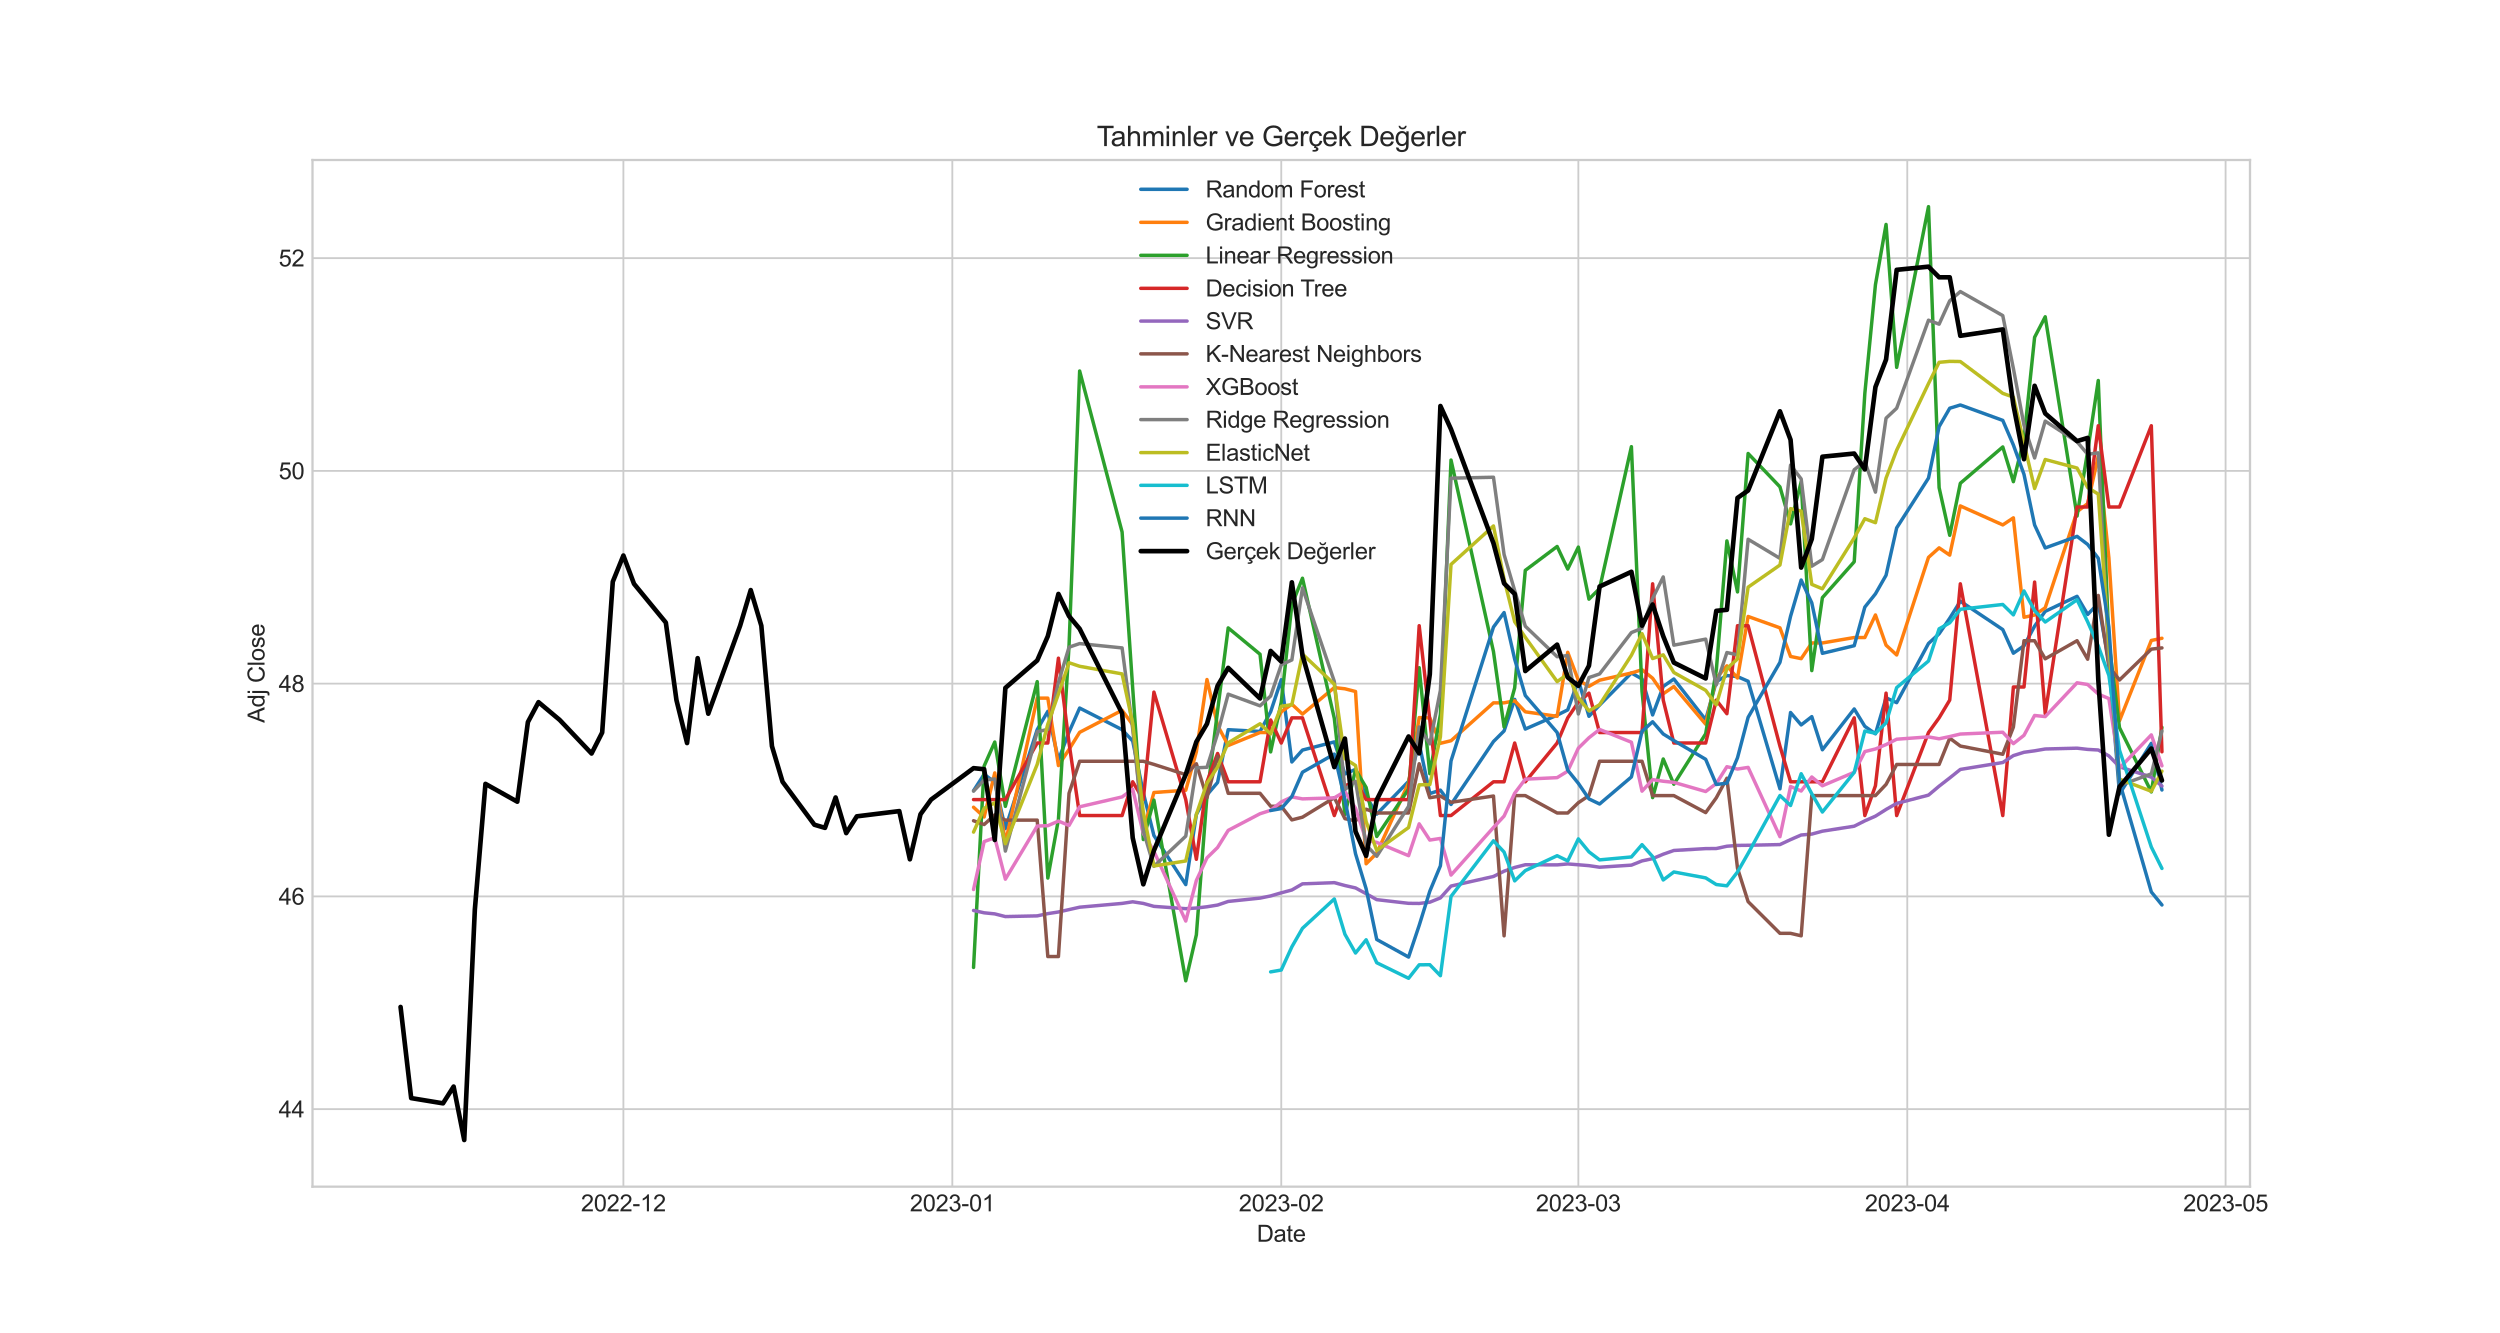 <?xml version="1.0" encoding="utf-8" standalone="no"?>
<!DOCTYPE svg PUBLIC "-//W3C//DTD SVG 1.1//EN"
  "http://www.w3.org/Graphics/SVG/1.1/DTD/svg11.dtd">
<svg xmlns:xlink="http://www.w3.org/1999/xlink" width="1080pt" height="576pt" viewBox="0 0 1080 576" xmlns="http://www.w3.org/2000/svg" version="1.1">
 <defs>
  <style type="text/css">*{stroke-linejoin: round; stroke-linecap: butt}</style>
 </defs>
 <g id="figure_1">
  <g id="patch_1">
   <path d="M 0 576 
L 1080 576 
L 1080 0 
L 0 0 
z
" style="fill: #ffffff"/>
  </g>
  <g id="axes_1">
   <g id="patch_2">
    <path d="M 135 512.64 
L 972 512.64 
L 972 69.12 
L 135 69.12 
z
" style="fill: #ffffff"/>
   </g>
   <g id="matplotlib.axis_1">
    <g id="xtick_1">
     <g id="line2d_1">
      <path d="M 269.305 512.64 
L 269.305 69.12 
" clip-path="url(#pcbb46e941b)" style="fill: none; stroke: #cccccc; stroke-width: 0.8; stroke-linecap: round"/>
     </g>
     <g id="line2d_2"/>
     <g id="text_1">
      <!-- 2022-12 -->
      <g style="fill: #262626" transform="translate(250.957 523.298) scale(0.1 -0.1)">
       <defs>
        <path id="ArialMT-32" d="M 3222 541 
L 3222 0 
L 194 0 
Q 188 203 259 391 
Q 375 700 629 1000 
Q 884 1300 1366 1694 
Q 2113 2306 2375 2664 
Q 2638 3022 2638 3341 
Q 2638 3675 2398 3904 
Q 2159 4134 1775 4134 
Q 1369 4134 1125 3890 
Q 881 3647 878 3216 
L 300 3275 
Q 359 3922 746 4261 
Q 1134 4600 1788 4600 
Q 2447 4600 2831 4234 
Q 3216 3869 3216 3328 
Q 3216 3053 3103 2787 
Q 2991 2522 2730 2228 
Q 2469 1934 1863 1422 
Q 1356 997 1212 845 
Q 1069 694 975 541 
L 3222 541 
z
" transform="scale(0.016)"/>
        <path id="ArialMT-30" d="M 266 2259 
Q 266 3072 433 3567 
Q 600 4063 929 4331 
Q 1259 4600 1759 4600 
Q 2128 4600 2406 4451 
Q 2684 4303 2865 4023 
Q 3047 3744 3150 3342 
Q 3253 2941 3253 2259 
Q 3253 1453 3087 958 
Q 2922 463 2592 192 
Q 2263 -78 1759 -78 
Q 1097 -78 719 397 
Q 266 969 266 2259 
z
M 844 2259 
Q 844 1131 1108 757 
Q 1372 384 1759 384 
Q 2147 384 2411 759 
Q 2675 1134 2675 2259 
Q 2675 3391 2411 3762 
Q 2147 4134 1753 4134 
Q 1366 4134 1134 3806 
Q 844 3388 844 2259 
z
" transform="scale(0.016)"/>
        <path id="ArialMT-2d" d="M 203 1375 
L 203 1941 
L 1931 1941 
L 1931 1375 
L 203 1375 
z
" transform="scale(0.016)"/>
        <path id="ArialMT-31" d="M 2384 0 
L 1822 0 
L 1822 3584 
Q 1619 3391 1289 3197 
Q 959 3003 697 2906 
L 697 3450 
Q 1169 3672 1522 3987 
Q 1875 4303 2022 4600 
L 2384 4600 
L 2384 0 
z
" transform="scale(0.016)"/>
       </defs>
       <use xlink:href="#ArialMT-32"/>
       <use xlink:href="#ArialMT-30" x="55.615"/>
       <use xlink:href="#ArialMT-32" x="111.23"/>
       <use xlink:href="#ArialMT-32" x="166.846"/>
       <use xlink:href="#ArialMT-2d" x="222.461"/>
       <use xlink:href="#ArialMT-31" x="255.762"/>
       <use xlink:href="#ArialMT-32" x="311.377"/>
      </g>
     </g>
    </g>
    <g id="xtick_2">
     <g id="line2d_3">
      <path d="M 411.403 512.64 
L 411.403 69.12 
" clip-path="url(#pcbb46e941b)" style="fill: none; stroke: #cccccc; stroke-width: 0.8; stroke-linecap: round"/>
     </g>
     <g id="line2d_4"/>
     <g id="text_2">
      <!-- 2023-01 -->
      <g style="fill: #262626" transform="translate(393.055 523.298) scale(0.1 -0.1)">
       <defs>
        <path id="ArialMT-33" d="M 269 1209 
L 831 1284 
Q 928 806 1161 595 
Q 1394 384 1728 384 
Q 2125 384 2398 659 
Q 2672 934 2672 1341 
Q 2672 1728 2419 1979 
Q 2166 2231 1775 2231 
Q 1616 2231 1378 2169 
L 1441 2663 
Q 1497 2656 1531 2656 
Q 1891 2656 2178 2843 
Q 2466 3031 2466 3422 
Q 2466 3731 2256 3934 
Q 2047 4138 1716 4138 
Q 1388 4138 1169 3931 
Q 950 3725 888 3313 
L 325 3413 
Q 428 3978 793 4289 
Q 1159 4600 1703 4600 
Q 2078 4600 2393 4439 
Q 2709 4278 2876 4000 
Q 3044 3722 3044 3409 
Q 3044 3113 2884 2869 
Q 2725 2625 2413 2481 
Q 2819 2388 3044 2092 
Q 3269 1797 3269 1353 
Q 3269 753 2831 336 
Q 2394 -81 1725 -81 
Q 1122 -81 723 278 
Q 325 638 269 1209 
z
" transform="scale(0.016)"/>
       </defs>
       <use xlink:href="#ArialMT-32"/>
       <use xlink:href="#ArialMT-30" x="55.615"/>
       <use xlink:href="#ArialMT-32" x="111.23"/>
       <use xlink:href="#ArialMT-33" x="166.846"/>
       <use xlink:href="#ArialMT-2d" x="222.461"/>
       <use xlink:href="#ArialMT-30" x="255.762"/>
       <use xlink:href="#ArialMT-31" x="311.377"/>
      </g>
     </g>
    </g>
    <g id="xtick_3">
     <g id="line2d_5">
      <path d="M 553.5 512.64 
L 553.5 69.12 
" clip-path="url(#pcbb46e941b)" style="fill: none; stroke: #cccccc; stroke-width: 0.8; stroke-linecap: round"/>
     </g>
     <g id="line2d_6"/>
     <g id="text_3">
      <!-- 2023-02 -->
      <g style="fill: #262626" transform="translate(535.152 523.298) scale(0.1 -0.1)">
       <use xlink:href="#ArialMT-32"/>
       <use xlink:href="#ArialMT-30" x="55.615"/>
       <use xlink:href="#ArialMT-32" x="111.23"/>
       <use xlink:href="#ArialMT-33" x="166.846"/>
       <use xlink:href="#ArialMT-2d" x="222.461"/>
       <use xlink:href="#ArialMT-30" x="255.762"/>
       <use xlink:href="#ArialMT-32" x="311.377"/>
      </g>
     </g>
    </g>
    <g id="xtick_4">
     <g id="line2d_7">
      <path d="M 681.846 512.64 
L 681.846 69.12 
" clip-path="url(#pcbb46e941b)" style="fill: none; stroke: #cccccc; stroke-width: 0.8; stroke-linecap: round"/>
     </g>
     <g id="line2d_8"/>
     <g id="text_4">
      <!-- 2023-03 -->
      <g style="fill: #262626" transform="translate(663.498 523.298) scale(0.1 -0.1)">
       <use xlink:href="#ArialMT-32"/>
       <use xlink:href="#ArialMT-30" x="55.615"/>
       <use xlink:href="#ArialMT-32" x="111.23"/>
       <use xlink:href="#ArialMT-33" x="166.846"/>
       <use xlink:href="#ArialMT-2d" x="222.461"/>
       <use xlink:href="#ArialMT-30" x="255.762"/>
       <use xlink:href="#ArialMT-33" x="311.377"/>
      </g>
     </g>
    </g>
    <g id="xtick_5">
     <g id="line2d_9">
      <path d="M 823.944 512.64 
L 823.944 69.12 
" clip-path="url(#pcbb46e941b)" style="fill: none; stroke: #cccccc; stroke-width: 0.8; stroke-linecap: round"/>
     </g>
     <g id="line2d_10"/>
     <g id="text_5">
      <!-- 2023-04 -->
      <g style="fill: #262626" transform="translate(805.596 523.298) scale(0.1 -0.1)">
       <defs>
        <path id="ArialMT-34" d="M 2069 0 
L 2069 1097 
L 81 1097 
L 81 1613 
L 2172 4581 
L 2631 4581 
L 2631 1613 
L 3250 1613 
L 3250 1097 
L 2631 1097 
L 2631 0 
L 2069 0 
z
M 2069 1613 
L 2069 3678 
L 634 1613 
L 2069 1613 
z
" transform="scale(0.016)"/>
       </defs>
       <use xlink:href="#ArialMT-32"/>
       <use xlink:href="#ArialMT-30" x="55.615"/>
       <use xlink:href="#ArialMT-32" x="111.23"/>
       <use xlink:href="#ArialMT-33" x="166.846"/>
       <use xlink:href="#ArialMT-2d" x="222.461"/>
       <use xlink:href="#ArialMT-30" x="255.762"/>
       <use xlink:href="#ArialMT-34" x="311.377"/>
      </g>
     </g>
    </g>
    <g id="xtick_6">
     <g id="line2d_11">
      <path d="M 961.457 512.64 
L 961.457 69.12 
" clip-path="url(#pcbb46e941b)" style="fill: none; stroke: #cccccc; stroke-width: 0.8; stroke-linecap: round"/>
     </g>
     <g id="line2d_12"/>
     <g id="text_6">
      <!-- 2023-05 -->
      <g style="fill: #262626" transform="translate(943.11 523.298) scale(0.1 -0.1)">
       <defs>
        <path id="ArialMT-35" d="M 266 1200 
L 856 1250 
Q 922 819 1161 601 
Q 1400 384 1738 384 
Q 2144 384 2425 690 
Q 2706 997 2706 1503 
Q 2706 1984 2436 2262 
Q 2166 2541 1728 2541 
Q 1456 2541 1237 2417 
Q 1019 2294 894 2097 
L 366 2166 
L 809 4519 
L 3088 4519 
L 3088 3981 
L 1259 3981 
L 1013 2750 
Q 1425 3038 1878 3038 
Q 2478 3038 2890 2622 
Q 3303 2206 3303 1553 
Q 3303 931 2941 478 
Q 2500 -78 1738 -78 
Q 1113 -78 717 272 
Q 322 622 266 1200 
z
" transform="scale(0.016)"/>
       </defs>
       <use xlink:href="#ArialMT-32"/>
       <use xlink:href="#ArialMT-30" x="55.615"/>
       <use xlink:href="#ArialMT-32" x="111.23"/>
       <use xlink:href="#ArialMT-33" x="166.846"/>
       <use xlink:href="#ArialMT-2d" x="222.461"/>
       <use xlink:href="#ArialMT-30" x="255.762"/>
       <use xlink:href="#ArialMT-35" x="311.377"/>
      </g>
     </g>
    </g>
    <g id="text_7">
     <!-- Date -->
     <g style="fill: #262626" transform="translate(542.939 536.443) scale(0.1 -0.1)">
      <defs>
       <path id="ArialMT-44" d="M 494 0 
L 494 4581 
L 2072 4581 
Q 2606 4581 2888 4516 
Q 3281 4425 3559 4188 
Q 3922 3881 4101 3404 
Q 4281 2928 4281 2316 
Q 4281 1794 4159 1391 
Q 4038 988 3847 723 
Q 3656 459 3429 307 
Q 3203 156 2883 78 
Q 2563 0 2147 0 
L 494 0 
z
M 1100 541 
L 2078 541 
Q 2531 541 2789 625 
Q 3047 709 3200 863 
Q 3416 1078 3536 1442 
Q 3656 1806 3656 2325 
Q 3656 3044 3420 3430 
Q 3184 3816 2847 3947 
Q 2603 4041 2063 4041 
L 1100 4041 
L 1100 541 
z
" transform="scale(0.016)"/>
       <path id="ArialMT-61" d="M 2588 409 
Q 2275 144 1986 34 
Q 1697 -75 1366 -75 
Q 819 -75 525 192 
Q 231 459 231 875 
Q 231 1119 342 1320 
Q 453 1522 633 1644 
Q 813 1766 1038 1828 
Q 1203 1872 1538 1913 
Q 2219 1994 2541 2106 
Q 2544 2222 2544 2253 
Q 2544 2597 2384 2738 
Q 2169 2928 1744 2928 
Q 1347 2928 1158 2789 
Q 969 2650 878 2297 
L 328 2372 
Q 403 2725 575 2942 
Q 747 3159 1072 3276 
Q 1397 3394 1825 3394 
Q 2250 3394 2515 3294 
Q 2781 3194 2906 3042 
Q 3031 2891 3081 2659 
Q 3109 2516 3109 2141 
L 3109 1391 
Q 3109 606 3145 398 
Q 3181 191 3288 0 
L 2700 0 
Q 2613 175 2588 409 
z
M 2541 1666 
Q 2234 1541 1622 1453 
Q 1275 1403 1131 1340 
Q 988 1278 909 1158 
Q 831 1038 831 891 
Q 831 666 1001 516 
Q 1172 366 1500 366 
Q 1825 366 2078 508 
Q 2331 650 2450 897 
Q 2541 1088 2541 1459 
L 2541 1666 
z
" transform="scale(0.016)"/>
       <path id="ArialMT-74" d="M 1650 503 
L 1731 6 
Q 1494 -44 1306 -44 
Q 1000 -44 831 53 
Q 663 150 594 308 
Q 525 466 525 972 
L 525 2881 
L 113 2881 
L 113 3319 
L 525 3319 
L 525 4141 
L 1084 4478 
L 1084 3319 
L 1650 3319 
L 1650 2881 
L 1084 2881 
L 1084 941 
Q 1084 700 1114 631 
Q 1144 563 1211 522 
Q 1278 481 1403 481 
Q 1497 481 1650 503 
z
" transform="scale(0.016)"/>
       <path id="ArialMT-65" d="M 2694 1069 
L 3275 997 
Q 3138 488 2766 206 
Q 2394 -75 1816 -75 
Q 1088 -75 661 373 
Q 234 822 234 1631 
Q 234 2469 665 2931 
Q 1097 3394 1784 3394 
Q 2450 3394 2872 2941 
Q 3294 2488 3294 1666 
Q 3294 1616 3291 1516 
L 816 1516 
Q 847 969 1125 678 
Q 1403 388 1819 388 
Q 2128 388 2347 550 
Q 2566 713 2694 1069 
z
M 847 1978 
L 2700 1978 
Q 2663 2397 2488 2606 
Q 2219 2931 1791 2931 
Q 1403 2931 1139 2672 
Q 875 2413 847 1978 
z
" transform="scale(0.016)"/>
      </defs>
      <use xlink:href="#ArialMT-44"/>
      <use xlink:href="#ArialMT-61" x="72.217"/>
      <use xlink:href="#ArialMT-74" x="127.832"/>
      <use xlink:href="#ArialMT-65" x="155.615"/>
     </g>
    </g>
   </g>
   <g id="matplotlib.axis_2">
    <g id="ytick_1">
     <g id="line2d_13">
      <path d="M 135 479.145 
L 972 479.145 
" clip-path="url(#pcbb46e941b)" style="fill: none; stroke: #cccccc; stroke-width: 0.8; stroke-linecap: round"/>
     </g>
     <g id="line2d_14"/>
     <g id="text_8">
      <!-- 44 -->
      <g style="fill: #262626" transform="translate(120.378 482.724) scale(0.1 -0.1)">
       <use xlink:href="#ArialMT-34"/>
       <use xlink:href="#ArialMT-34" x="55.615"/>
      </g>
     </g>
    </g>
    <g id="ytick_2">
     <g id="line2d_15">
      <path d="M 135 387.239 
L 972 387.239 
" clip-path="url(#pcbb46e941b)" style="fill: none; stroke: #cccccc; stroke-width: 0.8; stroke-linecap: round"/>
     </g>
     <g id="line2d_16"/>
     <g id="text_9">
      <!-- 46 -->
      <g style="fill: #262626" transform="translate(120.378 390.818) scale(0.1 -0.1)">
       <defs>
        <path id="ArialMT-36" d="M 3184 3459 
L 2625 3416 
Q 2550 3747 2413 3897 
Q 2184 4138 1850 4138 
Q 1581 4138 1378 3988 
Q 1113 3794 959 3422 
Q 806 3050 800 2363 
Q 1003 2672 1297 2822 
Q 1591 2972 1913 2972 
Q 2475 2972 2870 2558 
Q 3266 2144 3266 1488 
Q 3266 1056 3080 686 
Q 2894 316 2569 119 
Q 2244 -78 1831 -78 
Q 1128 -78 684 439 
Q 241 956 241 2144 
Q 241 3472 731 4075 
Q 1159 4600 1884 4600 
Q 2425 4600 2770 4297 
Q 3116 3994 3184 3459 
z
M 888 1484 
Q 888 1194 1011 928 
Q 1134 663 1356 523 
Q 1578 384 1822 384 
Q 2178 384 2434 671 
Q 2691 959 2691 1453 
Q 2691 1928 2437 2201 
Q 2184 2475 1800 2475 
Q 1419 2475 1153 2201 
Q 888 1928 888 1484 
z
" transform="scale(0.016)"/>
       </defs>
       <use xlink:href="#ArialMT-34"/>
       <use xlink:href="#ArialMT-36" x="55.615"/>
      </g>
     </g>
    </g>
    <g id="ytick_3">
     <g id="line2d_17">
      <path d="M 135 295.333 
L 972 295.333 
" clip-path="url(#pcbb46e941b)" style="fill: none; stroke: #cccccc; stroke-width: 0.8; stroke-linecap: round"/>
     </g>
     <g id="line2d_18"/>
     <g id="text_10">
      <!-- 48 -->
      <g style="fill: #262626" transform="translate(120.378 298.912) scale(0.1 -0.1)">
       <defs>
        <path id="ArialMT-38" d="M 1131 2484 
Q 781 2613 612 2850 
Q 444 3088 444 3419 
Q 444 3919 803 4259 
Q 1163 4600 1759 4600 
Q 2359 4600 2725 4251 
Q 3091 3903 3091 3403 
Q 3091 3084 2923 2848 
Q 2756 2613 2416 2484 
Q 2838 2347 3058 2040 
Q 3278 1734 3278 1309 
Q 3278 722 2862 322 
Q 2447 -78 1769 -78 
Q 1091 -78 675 323 
Q 259 725 259 1325 
Q 259 1772 486 2073 
Q 713 2375 1131 2484 
z
M 1019 3438 
Q 1019 3113 1228 2906 
Q 1438 2700 1772 2700 
Q 2097 2700 2305 2904 
Q 2513 3109 2513 3406 
Q 2513 3716 2298 3927 
Q 2084 4138 1766 4138 
Q 1444 4138 1231 3931 
Q 1019 3725 1019 3438 
z
M 838 1322 
Q 838 1081 952 856 
Q 1066 631 1291 507 
Q 1516 384 1775 384 
Q 2178 384 2440 643 
Q 2703 903 2703 1303 
Q 2703 1709 2433 1975 
Q 2163 2241 1756 2241 
Q 1359 2241 1098 1978 
Q 838 1716 838 1322 
z
" transform="scale(0.016)"/>
       </defs>
       <use xlink:href="#ArialMT-34"/>
       <use xlink:href="#ArialMT-38" x="55.615"/>
      </g>
     </g>
    </g>
    <g id="ytick_4">
     <g id="line2d_19">
      <path d="M 135 203.427 
L 972 203.427 
" clip-path="url(#pcbb46e941b)" style="fill: none; stroke: #cccccc; stroke-width: 0.8; stroke-linecap: round"/>
     </g>
     <g id="line2d_20"/>
     <g id="text_11">
      <!-- 50 -->
      <g style="fill: #262626" transform="translate(120.378 207.006) scale(0.1 -0.1)">
       <use xlink:href="#ArialMT-35"/>
       <use xlink:href="#ArialMT-30" x="55.615"/>
      </g>
     </g>
    </g>
    <g id="ytick_5">
     <g id="line2d_21">
      <path d="M 135 111.521 
L 972 111.521 
" clip-path="url(#pcbb46e941b)" style="fill: none; stroke: #cccccc; stroke-width: 0.8; stroke-linecap: round"/>
     </g>
     <g id="line2d_22"/>
     <g id="text_12">
      <!-- 52 -->
      <g style="fill: #262626" transform="translate(120.378 115.1) scale(0.1 -0.1)">
       <use xlink:href="#ArialMT-35"/>
       <use xlink:href="#ArialMT-32" x="55.615"/>
      </g>
     </g>
    </g>
    <g id="text_13">
     <!-- Adj Close -->
     <g style="fill: #262626" transform="translate(114.273 312.278) rotate(-90) scale(0.1 -0.1)">
      <defs>
       <path id="ArialMT-41" d="M -9 0 
L 1750 4581 
L 2403 4581 
L 4278 0 
L 3588 0 
L 3053 1388 
L 1138 1388 
L 634 0 
L -9 0 
z
M 1313 1881 
L 2866 1881 
L 2388 3150 
Q 2169 3728 2063 4100 
Q 1975 3659 1816 3225 
L 1313 1881 
z
" transform="scale(0.016)"/>
       <path id="ArialMT-64" d="M 2575 0 
L 2575 419 
Q 2259 -75 1647 -75 
Q 1250 -75 917 144 
Q 584 363 401 755 
Q 219 1147 219 1656 
Q 219 2153 384 2558 
Q 550 2963 881 3178 
Q 1213 3394 1622 3394 
Q 1922 3394 2156 3267 
Q 2391 3141 2538 2938 
L 2538 4581 
L 3097 4581 
L 3097 0 
L 2575 0 
z
M 797 1656 
Q 797 1019 1065 703 
Q 1334 388 1700 388 
Q 2069 388 2326 689 
Q 2584 991 2584 1609 
Q 2584 2291 2321 2609 
Q 2059 2928 1675 2928 
Q 1300 2928 1048 2622 
Q 797 2316 797 1656 
z
" transform="scale(0.016)"/>
       <path id="ArialMT-6a" d="M 419 3928 
L 419 4581 
L 981 4581 
L 981 3928 
L 419 3928 
z
M -294 -1288 
L -188 -809 
Q -19 -853 78 -853 
Q 250 -853 334 -739 
Q 419 -625 419 -169 
L 419 3319 
L 981 3319 
L 981 -181 
Q 981 -794 822 -1034 
Q 619 -1347 147 -1347 
Q -81 -1347 -294 -1288 
z
" transform="scale(0.016)"/>
       <path id="ArialMT-20" transform="scale(0.016)"/>
       <path id="ArialMT-43" d="M 3763 1606 
L 4369 1453 
Q 4178 706 3683 314 
Q 3188 -78 2472 -78 
Q 1731 -78 1267 223 
Q 803 525 561 1097 
Q 319 1669 319 2325 
Q 319 3041 592 3573 
Q 866 4106 1370 4382 
Q 1875 4659 2481 4659 
Q 3169 4659 3637 4309 
Q 4106 3959 4291 3325 
L 3694 3184 
Q 3534 3684 3231 3912 
Q 2928 4141 2469 4141 
Q 1941 4141 1586 3887 
Q 1231 3634 1087 3207 
Q 944 2781 944 2328 
Q 944 1744 1114 1308 
Q 1284 872 1643 656 
Q 2003 441 2422 441 
Q 2931 441 3284 734 
Q 3638 1028 3763 1606 
z
" transform="scale(0.016)"/>
       <path id="ArialMT-6c" d="M 409 0 
L 409 4581 
L 972 4581 
L 972 0 
L 409 0 
z
" transform="scale(0.016)"/>
       <path id="ArialMT-6f" d="M 213 1659 
Q 213 2581 725 3025 
Q 1153 3394 1769 3394 
Q 2453 3394 2887 2945 
Q 3322 2497 3322 1706 
Q 3322 1066 3130 698 
Q 2938 331 2570 128 
Q 2203 -75 1769 -75 
Q 1072 -75 642 372 
Q 213 819 213 1659 
z
M 791 1659 
Q 791 1022 1069 705 
Q 1347 388 1769 388 
Q 2188 388 2466 706 
Q 2744 1025 2744 1678 
Q 2744 2294 2464 2611 
Q 2184 2928 1769 2928 
Q 1347 2928 1069 2612 
Q 791 2297 791 1659 
z
" transform="scale(0.016)"/>
       <path id="ArialMT-73" d="M 197 991 
L 753 1078 
Q 800 744 1014 566 
Q 1228 388 1613 388 
Q 2000 388 2187 545 
Q 2375 703 2375 916 
Q 2375 1106 2209 1216 
Q 2094 1291 1634 1406 
Q 1016 1563 777 1677 
Q 538 1791 414 1992 
Q 291 2194 291 2438 
Q 291 2659 392 2848 
Q 494 3038 669 3163 
Q 800 3259 1026 3326 
Q 1253 3394 1513 3394 
Q 1903 3394 2198 3281 
Q 2494 3169 2634 2976 
Q 2775 2784 2828 2463 
L 2278 2388 
Q 2241 2644 2061 2787 
Q 1881 2931 1553 2931 
Q 1166 2931 1000 2803 
Q 834 2675 834 2503 
Q 834 2394 903 2306 
Q 972 2216 1119 2156 
Q 1203 2125 1616 2013 
Q 2213 1853 2448 1751 
Q 2684 1650 2818 1456 
Q 2953 1263 2953 975 
Q 2953 694 2789 445 
Q 2625 197 2315 61 
Q 2006 -75 1616 -75 
Q 969 -75 630 194 
Q 291 463 197 991 
z
" transform="scale(0.016)"/>
      </defs>
      <use xlink:href="#ArialMT-41"/>
      <use xlink:href="#ArialMT-64" x="66.699"/>
      <use xlink:href="#ArialMT-6a" x="122.314"/>
      <use xlink:href="#ArialMT-20" x="144.531"/>
      <use xlink:href="#ArialMT-43" x="172.314"/>
      <use xlink:href="#ArialMT-6c" x="244.531"/>
      <use xlink:href="#ArialMT-6f" x="266.748"/>
      <use xlink:href="#ArialMT-73" x="322.363"/>
      <use xlink:href="#ArialMT-65" x="372.363"/>
     </g>
    </g>
   </g>
   <g id="line2d_23">
    <path d="M 420.57 341.587 
L 425.154 334.464 
L 429.738 337.985 
L 434.321 357.936 
L 448.073 315.2 
L 452.657 307.292 
L 457.24 328.339 
L 461.824 316.241 
L 466.408 305.877 
L 484.743 315.21 
L 489.327 320.122 
L 493.911 342.46 
L 498.495 360.959 
L 512.246 382.139 
L 516.83 351.835 
L 521.413 343.421 
L 525.997 338.013 
L 530.581 315.228 
L 544.332 315.986 
L 548.916 307.479 
L 553.5 293.656 
L 558.084 329.166 
L 562.668 324.031 
L 576.419 320.512 
L 581.003 334.359 
L 585.587 332.371 
L 590.17 343.997 
L 594.754 351.702 
L 608.505 337.546 
L 613.089 321.261 
L 617.673 342.808 
L 622.257 341.347 
L 626.841 347.53 
L 645.176 320.344 
L 649.76 315.772 
L 654.343 302.133 
L 658.927 314.954 
L 672.679 308.937 
L 677.262 306.662 
L 681.846 293.85 
L 686.43 309.436 
L 691.014 304.606 
L 704.765 290.731 
L 709.349 293.311 
L 713.933 308.849 
L 718.516 296.557 
L 723.1 293.327 
L 736.852 310.948 
L 741.435 294.478 
L 746.019 291.839 
L 750.603 292.295 
L 755.187 294.306 
L 768.938 340.771 
L 773.522 307.806 
L 778.106 313.161 
L 782.689 309.591 
L 787.273 323.896 
L 801.025 306.271 
L 805.608 313.785 
L 810.192 317.01 
L 814.776 301.462 
L 819.36 303.54 
L 833.111 277.982 
L 837.695 273.782 
L 842.279 267.087 
L 846.863 259.714 
L 865.198 271.983 
L 869.781 282.182 
L 874.365 279.008 
L 878.949 270.493 
L 883.533 264.103 
L 897.284 257.615 
L 901.868 265.446 
L 906.452 260.684 
L 911.036 286.103 
L 915.619 343.009 
L 929.371 321.12 
L 933.955 341.269 
" clip-path="url(#pcbb46e941b)" style="fill: none; stroke: #1f77b4; stroke-width: 1.5; stroke-linecap: round"/>
   </g>
   <g id="line2d_24">
    <path d="M 420.57 348.731 
L 425.154 352.934 
L 429.738 333.898 
L 434.321 364.152 
L 448.073 301.601 
L 452.657 301.601 
L 457.24 330.723 
L 461.824 323.749 
L 466.408 316.36 
L 484.743 306.854 
L 489.327 313.075 
L 493.911 358.92 
L 498.495 342.364 
L 512.246 341.38 
L 516.83 324.78 
L 521.413 293.57 
L 525.997 313.317 
L 530.581 322.058 
L 544.332 316.459 
L 548.916 316.426 
L 553.5 307.507 
L 558.084 304.212 
L 562.668 308.491 
L 576.419 297.041 
L 581.003 297.553 
L 585.587 298.732 
L 590.17 373.153 
L 594.754 368.581 
L 608.505 338.207 
L 613.089 309.996 
L 617.673 310.169 
L 622.257 321.107 
L 626.841 319.993 
L 645.176 303.625 
L 649.76 303.625 
L 654.343 302.734 
L 658.927 307.507 
L 672.679 309.442 
L 677.262 281.799 
L 681.846 293.855 
L 686.43 296.497 
L 691.014 293.855 
L 704.765 290.74 
L 709.349 289.311 
L 713.933 293.008 
L 718.516 299.716 
L 723.1 296.569 
L 736.852 312.849 
L 741.435 292.904 
L 746.019 287.645 
L 750.603 292.904 
L 755.187 266.313 
L 768.938 271.232 
L 773.522 283.587 
L 778.106 284.538 
L 782.689 277.758 
L 787.273 277.758 
L 801.025 275.414 
L 805.608 275.414 
L 810.192 265.669 
L 814.776 278.709 
L 819.36 282.945 
L 833.111 240.789 
L 837.695 236.677 
L 842.279 239.805 
L 846.863 218.557 
L 865.198 226.765 
L 869.781 223.711 
L 874.365 266.653 
L 878.949 265.702 
L 883.533 262.554 
L 897.284 221.05 
L 901.868 217.548 
L 906.452 197.083 
L 911.036 240.994 
L 915.619 311.38 
L 929.371 276.678 
L 933.955 275.734 
" clip-path="url(#pcbb46e941b)" style="fill: none; stroke: #ff7f0e; stroke-width: 1.5; stroke-linecap: round"/>
   </g>
   <g id="line2d_25">
    <path d="M 420.57 417.923 
L 425.154 330.896 
L 429.738 320.562 
L 434.321 348.34 
L 448.073 294.465 
L 452.657 379.315 
L 457.24 353.977 
L 461.824 278.936 
L 466.408 160.276 
L 484.743 229.83 
L 489.327 297.369 
L 493.911 362.672 
L 498.495 345.642 
L 512.246 423.704 
L 516.83 403.82 
L 521.413 343.824 
L 525.997 306.973 
L 530.581 271.259 
L 544.332 282.631 
L 548.916 324.816 
L 553.5 303.423 
L 558.084 261.233 
L 562.668 249.802 
L 576.419 310.327 
L 581.003 351.844 
L 585.587 332.518 
L 590.17 340.179 
L 594.754 361.347 
L 608.505 340.894 
L 613.089 288.456 
L 617.673 334.229 
L 622.257 308.635 
L 626.841 198.751 
L 645.176 281.496 
L 649.76 314.035 
L 654.343 297.151 
L 658.927 246.397 
L 672.679 236.085 
L 677.262 245.837 
L 681.846 236.353 
L 686.43 258.834 
L 691.014 254.28 
L 704.765 192.968 
L 709.349 298.653 
L 713.933 344.559 
L 718.516 327.888 
L 723.1 338.783 
L 736.852 316.988 
L 741.435 289.639 
L 746.019 233.681 
L 750.603 255.705 
L 755.187 195.913 
L 768.938 210.325 
L 773.522 226.316 
L 778.106 208.17 
L 782.689 289.689 
L 787.273 258.187 
L 801.025 242.681 
L 805.608 169.961 
L 810.192 122.971 
L 814.776 96.967 
L 819.36 158.694 
L 833.111 89.28 
L 837.695 210.673 
L 842.279 231.242 
L 846.863 208.77 
L 865.198 193.084 
L 869.781 208.075 
L 874.365 189.586 
L 878.949 145.703 
L 883.533 136.853 
L 897.284 222.92 
L 901.868 194.941 
L 906.452 164.385 
L 911.036 277.344 
L 915.619 314.351 
L 929.371 342.105 
L 933.955 314.223 
" clip-path="url(#pcbb46e941b)" style="fill: none; stroke: #2ca02c; stroke-width: 1.5; stroke-linecap: round"/>
   </g>
   <g id="line2d_26">
    <path d="M 420.57 345.421 
L 425.154 345.421 
L 429.738 345.421 
L 434.321 345.421 
L 448.073 320.987 
L 452.657 320.987 
L 457.24 284.335 
L 461.824 320.987 
L 466.408 352.32 
L 484.743 352.32 
L 489.327 337.729 
L 493.911 345.421 
L 498.495 299.001 
L 512.246 345.421 
L 516.83 371.213 
L 521.413 337.729 
L 525.997 325.512 
L 530.581 337.729 
L 544.332 337.729 
L 548.916 311.032 
L 553.5 320.987 
L 558.084 310.11 
L 562.668 310.11 
L 576.419 352.32 
L 581.003 339.435 
L 585.587 337.729 
L 590.17 345.421 
L 594.754 345.421 
L 608.505 345.421 
L 613.089 270.308 
L 617.673 311.032 
L 622.257 352.32 
L 626.841 352.32 
L 645.176 337.729 
L 649.76 337.729 
L 654.343 320.987 
L 658.927 337.729 
L 672.679 320.987 
L 677.262 310.11 
L 681.846 303.339 
L 686.43 299.446 
L 691.014 316.462 
L 704.765 316.462 
L 709.349 316.462 
L 713.933 252.208 
L 718.516 302.435 
L 723.1 320.987 
L 736.852 320.987 
L 741.435 302.435 
L 746.019 308.317 
L 750.603 270.308 
L 755.187 270.308 
L 768.938 322.344 
L 773.522 337.729 
L 778.106 337.729 
L 782.689 337.729 
L 787.273 337.729 
L 801.025 310.11 
L 805.608 352.32 
L 810.192 339.435 
L 814.776 299.446 
L 819.36 352.32 
L 833.111 316.462 
L 837.695 310.11 
L 842.279 302.435 
L 846.863 252.208 
L 865.198 352.32 
L 869.781 296.78 
L 874.365 296.78 
L 878.949 251.458 
L 883.533 308.317 
L 897.284 219.023 
L 901.868 219.023 
L 906.452 183.921 
L 911.036 219.023 
L 915.619 219.023 
L 929.371 183.921 
L 933.955 324.772 
" clip-path="url(#pcbb46e941b)" style="fill: none; stroke: #d62728; stroke-width: 1.5; stroke-linecap: round"/>
   </g>
   <g id="line2d_27">
    <path d="M 420.57 393.316 
L 425.154 394.333 
L 429.738 394.797 
L 434.321 395.963 
L 448.073 395.66 
L 452.657 394.686 
L 457.24 393.979 
L 461.824 392.949 
L 466.408 391.909 
L 484.743 390.272 
L 489.327 389.579 
L 493.911 390.279 
L 498.495 391.551 
L 512.246 392.549 
L 516.83 392.273 
L 521.413 391.726 
L 525.997 390.983 
L 530.581 389.423 
L 544.332 387.983 
L 548.916 387.041 
L 553.5 385.691 
L 558.084 384.476 
L 562.668 381.819 
L 576.419 381.308 
L 581.003 382.543 
L 585.587 383.585 
L 590.17 386.083 
L 594.754 388.647 
L 608.505 390.239 
L 613.089 390.288 
L 617.673 389.748 
L 622.257 387.898 
L 626.841 382.776 
L 645.176 378.628 
L 649.76 376.344 
L 654.343 374.741 
L 658.927 373.571 
L 672.679 373.633 
L 677.262 373.217 
L 681.846 373.579 
L 686.43 373.958 
L 691.014 374.637 
L 704.765 373.74 
L 709.349 371.91 
L 713.933 370.927 
L 718.516 369.012 
L 723.1 367.404 
L 736.852 366.599 
L 741.435 366.558 
L 746.019 365.572 
L 750.603 365.215 
L 755.187 365.162 
L 768.938 364.856 
L 773.522 362.704 
L 778.106 360.716 
L 782.689 360.327 
L 787.273 359.07 
L 801.025 356.917 
L 805.608 354.603 
L 810.192 352.578 
L 814.776 349.683 
L 819.36 347.068 
L 833.111 343.484 
L 837.695 339.623 
L 842.279 336.067 
L 846.863 332.396 
L 865.198 329.405 
L 869.781 326.419 
L 874.365 324.984 
L 878.949 324.353 
L 883.533 323.564 
L 897.284 323.212 
L 901.868 323.74 
L 906.452 324 
L 911.036 326.553 
L 915.619 331.247 
L 929.371 335.729 
L 933.955 339.574 
" clip-path="url(#pcbb46e941b)" style="fill: none; stroke: #9467bd; stroke-width: 1.5; stroke-linecap: round"/>
   </g>
   <g id="line2d_28">
    <path d="M 420.57 354.561 
L 425.154 356.19 
L 429.738 352.027 
L 434.321 354.29 
L 448.073 354.29 
L 452.657 413.228 
L 457.24 413.228 
L 461.824 342.706 
L 466.408 328.86 
L 484.743 328.86 
L 489.327 328.86 
L 493.911 328.86 
L 498.495 330.217 
L 512.246 334.652 
L 516.83 329.946 
L 521.413 344.607 
L 525.997 326.688 
L 530.581 342.706 
L 544.332 342.706 
L 548.916 348.317 
L 553.5 348.317 
L 558.084 354.199 
L 562.668 353.023 
L 576.419 344.607 
L 581.003 353.656 
L 585.587 354.652 
L 590.17 349.584 
L 594.754 351.213 
L 608.505 351.213 
L 613.089 329.946 
L 617.673 344.607 
L 622.257 343.883 
L 626.841 346.597 
L 645.176 343.883 
L 649.76 404.269 
L 654.343 343.702 
L 658.927 343.702 
L 672.679 351.213 
L 677.262 351.213 
L 681.846 346.778 
L 686.43 343.702 
L 691.014 328.86 
L 704.765 328.86 
L 709.349 328.86 
L 713.933 343.702 
L 718.516 343.702 
L 723.1 343.702 
L 736.852 351.043 
L 741.435 344.655 
L 746.019 336.207 
L 750.603 375.07 
L 755.187 389.512 
L 768.938 403.205 
L 773.522 403.205 
L 778.106 404.269 
L 782.689 343.702 
L 787.273 343.702 
L 801.025 343.702 
L 805.608 343.702 
L 810.192 343.702 
L 814.776 338.867 
L 819.36 330.247 
L 833.111 330.247 
L 837.695 330.247 
L 842.279 318.88 
L 846.863 322.298 
L 865.198 325.839 
L 869.781 314.108 
L 874.365 276.785 
L 878.949 276.785 
L 883.533 284.605 
L 897.284 276.785 
L 901.868 284.783 
L 906.452 257.235 
L 911.036 288.071 
L 915.619 293.758 
L 929.371 280.429 
L 933.955 279.895 
" clip-path="url(#pcbb46e941b)" style="fill: none; stroke: #8c564b; stroke-width: 1.5; stroke-linecap: round"/>
   </g>
   <g id="line2d_29">
    <path d="M 420.57 384.266 
L 425.154 363.571 
L 429.738 361.882 
L 434.321 379.803 
L 448.073 356.849 
L 452.657 356.699 
L 457.24 354.716 
L 461.824 356.589 
L 466.408 348.524 
L 484.743 344.276 
L 489.327 340.983 
L 493.911 360.066 
L 498.495 367.764 
L 512.246 397.884 
L 516.83 380.347 
L 521.413 370.593 
L 525.997 366.111 
L 530.581 358.73 
L 544.332 351.532 
L 548.916 350.064 
L 553.5 346.438 
L 558.084 344.269 
L 562.668 345.114 
L 576.419 344.67 
L 581.003 341.929 
L 585.587 349.15 
L 590.17 363.029 
L 594.754 363.908 
L 608.505 369.649 
L 613.089 355.903 
L 617.673 362.909 
L 622.257 362.198 
L 626.841 378.02 
L 645.176 357.485 
L 649.76 352.553 
L 654.343 342.67 
L 658.927 336.603 
L 672.679 335.94 
L 677.262 333.131 
L 681.846 323.21 
L 686.43 318.71 
L 691.014 315.118 
L 704.765 320.64 
L 709.349 341.771 
L 713.933 336.8 
L 718.516 337.498 
L 723.1 337.971 
L 736.852 341.935 
L 741.435 338.495 
L 746.019 331.223 
L 750.603 332.223 
L 755.187 331.514 
L 768.938 361.446 
L 773.522 339.774 
L 778.106 341.716 
L 782.689 335.66 
L 787.273 339.45 
L 801.025 333.621 
L 805.608 324.676 
L 810.192 323.554 
L 814.776 321.653 
L 819.36 319.341 
L 833.111 318.333 
L 837.695 319.159 
L 842.279 318.196 
L 846.863 317.106 
L 865.198 316.326 
L 869.781 321.25 
L 874.365 317.654 
L 878.949 309.082 
L 883.533 309.564 
L 897.284 294.966 
L 901.868 295.71 
L 906.452 299.838 
L 911.036 301.781 
L 915.619 331.816 
L 929.371 317.473 
L 933.955 330.825 
" clip-path="url(#pcbb46e941b)" style="fill: none; stroke: #e377c2; stroke-width: 1.5; stroke-linecap: round"/>
   </g>
   <g id="line2d_30">
    <path d="M 420.57 341.759 
L 425.154 336.969 
L 429.738 336.516 
L 434.321 367.661 
L 448.073 316.099 
L 452.657 315.113 
L 457.24 294.816 
L 461.824 279.584 
L 466.408 278.026 
L 484.743 279.899 
L 489.327 314.867 
L 493.911 358.938 
L 498.495 374.248 
L 512.246 361.227 
L 516.83 331.689 
L 521.413 331.477 
L 525.997 316.919 
L 530.581 299.876 
L 544.332 304.913 
L 548.916 300.677 
L 553.5 287.192 
L 558.084 285.092 
L 562.668 253.956 
L 576.419 294.368 
L 581.003 341.056 
L 585.587 337.519 
L 590.17 365.062 
L 594.754 369.913 
L 608.505 348.323 
L 613.089 314.032 
L 617.673 321.335 
L 622.257 298.202 
L 626.841 206.568 
L 645.176 206.169 
L 649.76 239.539 
L 654.343 255.147 
L 658.927 270.511 
L 672.679 283.698 
L 677.262 283.204 
L 681.846 308.423 
L 686.43 292.7 
L 691.014 291.151 
L 704.765 273.265 
L 709.349 271.437 
L 713.933 258.513 
L 718.516 249.241 
L 723.1 278.704 
L 736.852 276.103 
L 741.435 295.863 
L 746.019 281.904 
L 750.603 282.883 
L 755.187 232.968 
L 768.938 241.212 
L 773.522 200.925 
L 778.106 206.893 
L 782.689 244.59 
L 787.273 241.74 
L 801.025 202.91 
L 805.608 199.352 
L 810.192 212.596 
L 814.776 180.652 
L 819.36 176.347 
L 833.111 138.324 
L 837.695 140.041 
L 842.279 129.952 
L 846.863 125.95 
L 865.198 136.351 
L 869.781 159.204 
L 874.365 183.675 
L 878.949 197.841 
L 883.533 181.923 
L 897.284 190.845 
L 901.868 196.245 
L 906.452 195.633 
L 911.036 285.356 
L 915.619 339.289 
L 929.371 334.312 
L 933.955 315.834 
" clip-path="url(#pcbb46e941b)" style="fill: none; stroke: #7f7f7f; stroke-width: 1.5; stroke-linecap: round"/>
   </g>
   <g id="line2d_31">
    <path d="M 420.57 359.459 
L 425.154 349.183 
L 429.738 346.791 
L 434.321 364.478 
L 448.073 330.202 
L 452.657 312.838 
L 457.24 299.81 
L 461.824 286.307 
L 466.408 287.837 
L 484.743 291.123 
L 489.327 312.498 
L 493.911 350.85 
L 498.495 374.105 
L 512.246 371.937 
L 516.83 351.801 
L 521.413 338.307 
L 525.997 331.386 
L 530.581 320.881 
L 544.332 312.676 
L 548.916 317.059 
L 553.5 305.12 
L 558.084 304.408 
L 562.668 282.557 
L 576.419 295.593 
L 581.003 327.725 
L 585.587 330.696 
L 590.17 354.93 
L 594.754 367.376 
L 608.505 357.489 
L 613.089 339.04 
L 617.673 338.959 
L 622.257 318.304 
L 626.841 243.821 
L 645.176 227.213 
L 649.76 250.185 
L 654.343 268.603 
L 658.927 275.325 
L 672.679 294.454 
L 677.262 291.225 
L 681.846 301.393 
L 686.43 307.075 
L 691.014 304.461 
L 704.765 283.08 
L 709.349 273.741 
L 713.933 284.487 
L 718.516 282.893 
L 723.1 290.517 
L 736.852 298.216 
L 741.435 304.464 
L 746.019 288.825 
L 750.603 284.68 
L 755.187 253.658 
L 768.938 244.087 
L 773.522 219.743 
L 778.106 220.765 
L 782.689 252.458 
L 787.273 254.363 
L 801.025 232.34 
L 805.608 224.088 
L 810.192 225.795 
L 814.776 206.529 
L 819.36 194.486 
L 833.111 165.71 
L 837.695 156.525 
L 842.279 156.107 
L 846.863 156.182 
L 865.198 169.936 
L 869.781 171.559 
L 874.365 191.382 
L 878.949 211.022 
L 883.533 198.505 
L 897.284 202.199 
L 901.868 210.602 
L 906.452 213.46 
L 911.036 277.91 
L 915.619 336.586 
L 929.371 341.836 
L 933.955 333.137 
" clip-path="url(#pcbb46e941b)" style="fill: none; stroke: #bcbd22; stroke-width: 1.5; stroke-linecap: round"/>
   </g>
   <g id="line2d_32">
    <path d="M 548.916 419.853 
L 553.5 419.054 
L 558.084 409.027 
L 562.668 401.029 
L 576.419 388.344 
L 581.003 403.6 
L 585.587 411.698 
L 590.17 405.99 
L 594.754 415.903 
L 608.505 422.62 
L 613.089 416.806 
L 617.673 416.753 
L 622.257 421.489 
L 626.841 387.261 
L 645.176 363.217 
L 649.76 368.085 
L 654.343 380.532 
L 658.927 376.106 
L 672.679 369.666 
L 677.262 371.908 
L 681.846 362.405 
L 686.43 367.991 
L 691.014 371.468 
L 704.765 370.203 
L 709.349 364.892 
L 713.933 370.057 
L 718.516 380.14 
L 723.1 376.69 
L 736.852 379.251 
L 741.435 382.114 
L 746.019 382.674 
L 750.603 376.692 
L 755.187 368.67 
L 768.938 343.674 
L 773.522 347.973 
L 778.106 334.259 
L 782.689 342.906 
L 787.273 350.787 
L 801.025 333.657 
L 805.608 315.801 
L 810.192 316.777 
L 814.776 312.268 
L 819.36 297.036 
L 833.111 285.556 
L 837.695 271.647 
L 842.279 269.048 
L 846.863 263.2 
L 865.198 261.13 
L 869.781 265.619 
L 874.365 255.295 
L 878.949 263.799 
L 883.533 268.703 
L 897.284 259.096 
L 901.868 268.63 
L 906.452 279.071 
L 911.036 291.787 
L 915.619 324.05 
L 929.371 365.922 
L 933.955 375.16 
" clip-path="url(#pcbb46e941b)" style="fill: none; stroke: #17becf; stroke-width: 1.5; stroke-linecap: round"/>
   </g>
   <g id="line2d_33">
    <path d="M 548.916 350.136 
L 553.5 349.311 
L 558.084 344.098 
L 562.668 333.595 
L 576.419 325.771 
L 581.003 345.42 
L 585.587 368.827 
L 590.17 383.967 
L 594.754 405.861 
L 608.505 413.453 
L 613.089 399.763 
L 617.673 385.019 
L 622.257 374.026 
L 626.841 328.721 
L 645.176 270.91 
L 649.76 264.632 
L 654.343 284.783 
L 658.927 300.465 
L 672.679 316.432 
L 677.262 332.728 
L 681.846 338.4 
L 686.43 345.131 
L 691.014 347.326 
L 704.765 335.642 
L 709.349 315.917 
L 713.933 311.806 
L 718.516 317.085 
L 723.1 319.932 
L 736.852 328.02 
L 741.435 338.894 
L 746.019 338.329 
L 750.603 327.346 
L 755.187 309.887 
L 768.938 286.147 
L 773.522 266.228 
L 778.106 250.581 
L 782.689 260.452 
L 787.273 282.238 
L 801.025 278.938 
L 805.608 262.257 
L 810.192 256.539 
L 814.776 248.511 
L 819.36 228.046 
L 833.111 206.531 
L 837.695 184.299 
L 842.279 176.357 
L 846.863 174.946 
L 865.198 181.609 
L 869.781 192.241 
L 874.365 204.923 
L 878.949 226.794 
L 883.533 236.709 
L 897.284 231.707 
L 901.868 235.192 
L 906.452 241.183 
L 911.036 270.84 
L 915.619 337.769 
L 929.371 385.326 
L 933.955 390.946 
" clip-path="url(#pcbb46e941b)" style="fill: none; stroke: #1f77b4; stroke-width: 1.5; stroke-linecap: round"/>
   </g>
   <g id="line2d_34">
    <path d="M 173.045 435.014 
L 177.629 474.38 
L 191.381 476.643 
L 195.964 469.403 
L 200.548 492.48 
L 205.132 392.932 
L 209.716 338.634 
L 223.467 346.326 
L 228.051 311.937 
L 232.635 303.339 
L 241.802 311.032 
L 255.554 325.512 
L 260.137 316.462 
L 264.721 251.303 
L 269.305 239.991 
L 273.889 252.208 
L 287.64 268.95 
L 292.224 302.435 
L 296.808 320.987 
L 301.392 284.335 
L 305.975 308.317 
L 319.727 270.308 
L 324.311 254.923 
L 328.894 270.308 
L 333.478 322.344 
L 338.062 337.729 
L 351.813 356.281 
L 356.397 357.638 
L 360.981 344.516 
L 365.565 359.901 
L 370.148 352.661 
L 388.484 350.399 
L 393.067 371.213 
L 397.651 351.756 
L 402.235 345.421 
L 420.57 331.846 
L 425.154 332.303 
L 429.738 362.861 
L 434.321 297.183 
L 448.073 285.324 
L 452.657 274.833 
L 457.24 256.589 
L 461.824 266.167 
L 466.408 271.641 
L 484.743 308.129 
L 489.327 361.949 
L 493.911 382.018 
L 498.495 367.423 
L 512.246 334.583 
L 516.83 320.444 
L 521.413 312.69 
L 525.997 296.27 
L 530.581 288.517 
L 544.332 301.743 
L 548.916 281.219 
L 553.5 285.78 
L 558.084 251.572 
L 562.668 283.043 
L 576.419 331.39 
L 581.003 319.076 
L 585.587 359.213 
L 590.17 369.703 
L 594.754 345.53 
L 608.505 318.163 
L 613.089 325.461 
L 617.673 291.253 
L 622.257 175.403 
L 626.841 185.437 
L 645.176 234.696 
L 649.76 252.028 
L 654.343 256.589 
L 658.927 289.885 
L 672.679 278.482 
L 677.262 292.621 
L 681.846 296.27 
L 686.43 287.604 
L 691.014 253.397 
L 704.765 247.011 
L 709.349 270.272 
L 713.933 261.15 
L 718.516 274.833 
L 723.1 286.236 
L 736.852 293.078 
L 741.435 263.887 
L 746.019 263.431 
L 750.603 215.084 
L 755.187 211.891 
L 768.938 177.683 
L 773.522 189.998 
L 778.106 245.187 
L 782.689 232.872 
L 787.273 197.296 
L 801.025 195.927 
L 805.608 202.769 
L 810.192 167.193 
L 814.776 155.334 
L 819.36 116.565 
L 833.111 115.197 
L 837.695 119.792 
L 842.279 119.792 
L 846.863 145.066 
L 865.198 142.309 
L 869.781 174.936 
L 874.365 198.372 
L 878.949 166.664 
L 883.533 178.612 
L 897.284 190.56 
L 901.868 189.181 
L 906.452 293.495 
L 911.036 360.586 
L 915.619 339.907 
L 929.371 323.364 
L 933.955 337.15 
" clip-path="url(#pcbb46e941b)" style="fill: none; stroke: #000000; stroke-width: 2; stroke-linecap: round"/>
   </g>
   <g id="patch_3">
    <path d="M 135 512.64 
L 135 69.12 
" style="fill: none; stroke: #cccccc; stroke-linejoin: miter; stroke-linecap: square"/>
   </g>
   <g id="patch_4">
    <path d="M 972 512.64 
L 972 69.12 
" style="fill: none; stroke: #cccccc; stroke-linejoin: miter; stroke-linecap: square"/>
   </g>
   <g id="patch_5">
    <path d="M 135 512.64 
L 972 512.64 
" style="fill: none; stroke: #cccccc; stroke-linejoin: miter; stroke-linecap: square"/>
   </g>
   <g id="patch_6">
    <path d="M 135 69.12 
L 972 69.12 
" style="fill: none; stroke: #cccccc; stroke-linejoin: miter; stroke-linecap: square"/>
   </g>
   <g id="text_14">
    <!-- Tahminler ve Gerçek Değerler -->
    <g style="fill: #262626" transform="translate(473.812 63.12) scale(0.12 -0.12)">
     <defs>
      <path id="ArialMT-54" d="M 1659 0 
L 1659 4041 
L 150 4041 
L 150 4581 
L 3781 4581 
L 3781 4041 
L 2266 4041 
L 2266 0 
L 1659 0 
z
" transform="scale(0.016)"/>
      <path id="ArialMT-68" d="M 422 0 
L 422 4581 
L 984 4581 
L 984 2938 
Q 1378 3394 1978 3394 
Q 2347 3394 2619 3248 
Q 2891 3103 3008 2847 
Q 3125 2591 3125 2103 
L 3125 0 
L 2563 0 
L 2563 2103 
Q 2563 2525 2380 2717 
Q 2197 2909 1863 2909 
Q 1613 2909 1392 2779 
Q 1172 2650 1078 2428 
Q 984 2206 984 1816 
L 984 0 
L 422 0 
z
" transform="scale(0.016)"/>
      <path id="ArialMT-6d" d="M 422 0 
L 422 3319 
L 925 3319 
L 925 2853 
Q 1081 3097 1340 3245 
Q 1600 3394 1931 3394 
Q 2300 3394 2536 3241 
Q 2772 3088 2869 2813 
Q 3263 3394 3894 3394 
Q 4388 3394 4653 3120 
Q 4919 2847 4919 2278 
L 4919 0 
L 4359 0 
L 4359 2091 
Q 4359 2428 4304 2576 
Q 4250 2725 4106 2815 
Q 3963 2906 3769 2906 
Q 3419 2906 3187 2673 
Q 2956 2441 2956 1928 
L 2956 0 
L 2394 0 
L 2394 2156 
Q 2394 2531 2256 2718 
Q 2119 2906 1806 2906 
Q 1569 2906 1367 2781 
Q 1166 2656 1075 2415 
Q 984 2175 984 1722 
L 984 0 
L 422 0 
z
" transform="scale(0.016)"/>
      <path id="ArialMT-69" d="M 425 3934 
L 425 4581 
L 988 4581 
L 988 3934 
L 425 3934 
z
M 425 0 
L 425 3319 
L 988 3319 
L 988 0 
L 425 0 
z
" transform="scale(0.016)"/>
      <path id="ArialMT-6e" d="M 422 0 
L 422 3319 
L 928 3319 
L 928 2847 
Q 1294 3394 1984 3394 
Q 2284 3394 2536 3286 
Q 2788 3178 2913 3003 
Q 3038 2828 3088 2588 
Q 3119 2431 3119 2041 
L 3119 0 
L 2556 0 
L 2556 2019 
Q 2556 2363 2490 2533 
Q 2425 2703 2258 2804 
Q 2091 2906 1866 2906 
Q 1506 2906 1245 2678 
Q 984 2450 984 1813 
L 984 0 
L 422 0 
z
" transform="scale(0.016)"/>
      <path id="ArialMT-72" d="M 416 0 
L 416 3319 
L 922 3319 
L 922 2816 
Q 1116 3169 1280 3281 
Q 1444 3394 1641 3394 
Q 1925 3394 2219 3213 
L 2025 2691 
Q 1819 2813 1613 2813 
Q 1428 2813 1281 2702 
Q 1134 2591 1072 2394 
Q 978 2094 978 1738 
L 978 0 
L 416 0 
z
" transform="scale(0.016)"/>
      <path id="ArialMT-76" d="M 1344 0 
L 81 3319 
L 675 3319 
L 1388 1331 
Q 1503 1009 1600 663 
Q 1675 925 1809 1294 
L 2547 3319 
L 3125 3319 
L 1869 0 
L 1344 0 
z
" transform="scale(0.016)"/>
      <path id="ArialMT-47" d="M 2638 1797 
L 2638 2334 
L 4578 2338 
L 4578 638 
Q 4131 281 3656 101 
Q 3181 -78 2681 -78 
Q 2006 -78 1454 211 
Q 903 500 622 1047 
Q 341 1594 341 2269 
Q 341 2938 620 3517 
Q 900 4097 1425 4378 
Q 1950 4659 2634 4659 
Q 3131 4659 3532 4498 
Q 3934 4338 4162 4050 
Q 4391 3763 4509 3300 
L 3963 3150 
Q 3859 3500 3706 3700 
Q 3553 3900 3268 4020 
Q 2984 4141 2638 4141 
Q 2222 4141 1919 4014 
Q 1616 3888 1430 3681 
Q 1244 3475 1141 3228 
Q 966 2803 966 2306 
Q 966 1694 1177 1281 
Q 1388 869 1791 669 
Q 2194 469 2647 469 
Q 3041 469 3416 620 
Q 3791 772 3984 944 
L 3984 1797 
L 2638 1797 
z
" transform="scale(0.016)"/>
      <path id="ArialMT-e7" d="M 2588 1216 
L 3141 1144 
Q 3050 572 2676 248 
Q 2303 -75 1759 -75 
Q 1078 -75 664 370 
Q 250 816 250 1647 
Q 250 2184 428 2587 
Q 606 2991 970 3192 
Q 1334 3394 1763 3394 
Q 2303 3394 2647 3120 
Q 2991 2847 3088 2344 
L 2541 2259 
Q 2463 2594 2264 2762 
Q 2066 2931 1784 2931 
Q 1359 2931 1093 2626 
Q 828 2322 828 1663 
Q 828 994 1084 691 
Q 1341 388 1753 388 
Q 2084 388 2306 591 
Q 2528 794 2588 1216 
z
M 1283 -417 
L 1446 136 
L 1864 136 
L 1761 -199 
Q 2027 -230 2161 -362 
Q 2296 -495 2296 -658 
Q 2296 -892 2071 -1072 
Q 1846 -1252 1392 -1252 
Q 1136 -1252 942 -1214 
L 977 -849 
Q 1177 -861 1271 -861 
Q 1564 -861 1683 -780 
Q 1774 -717 1774 -627 
Q 1774 -570 1738 -526 
Q 1702 -483 1605 -451 
Q 1508 -420 1283 -417 
z
" transform="scale(0.016)"/>
      <path id="ArialMT-6b" d="M 425 0 
L 425 4581 
L 988 4581 
L 988 1969 
L 2319 3319 
L 3047 3319 
L 1778 2088 
L 3175 0 
L 2481 0 
L 1384 1697 
L 988 1316 
L 988 0 
L 425 0 
z
" transform="scale(0.016)"/>
      <path id="ArialMT-11f" d="M 319 -275 
L 866 -356 
Q 900 -609 1056 -725 
Q 1266 -881 1628 -881 
Q 2019 -881 2231 -725 
Q 2444 -569 2519 -288 
Q 2563 -116 2559 434 
Q 2191 0 1641 0 
Q 956 0 581 494 
Q 206 988 206 1678 
Q 206 2153 378 2554 
Q 550 2956 876 3175 
Q 1203 3394 1644 3394 
Q 2231 3394 2613 2919 
L 2613 3319 
L 3131 3319 
L 3131 450 
Q 3131 -325 2973 -648 
Q 2816 -972 2473 -1159 
Q 2131 -1347 1631 -1347 
Q 1038 -1347 672 -1080 
Q 306 -813 319 -275 
z
M 784 1719 
Q 784 1066 1043 766 
Q 1303 466 1694 466 
Q 2081 466 2343 764 
Q 2606 1063 2606 1700 
Q 2606 2309 2336 2618 
Q 2066 2928 1684 2928 
Q 1309 2928 1046 2623 
Q 784 2319 784 1719 
z
M 2318 4575 
L 2703 4575 
Q 2656 4184 2417 3975 
Q 2178 3766 1781 3766 
Q 1381 3766 1142 3973 
Q 903 4181 856 4575 
L 1240 4575 
Q 1284 4363 1413 4258 
Q 1543 4153 1762 4153 
Q 2015 4153 2145 4254 
Q 2275 4356 2318 4575 
z
" transform="scale(0.016)"/>
     </defs>
     <use xlink:href="#ArialMT-54"/>
     <use xlink:href="#ArialMT-61" x="49.959"/>
     <use xlink:href="#ArialMT-68" x="105.574"/>
     <use xlink:href="#ArialMT-6d" x="161.189"/>
     <use xlink:href="#ArialMT-69" x="244.49"/>
     <use xlink:href="#ArialMT-6e" x="266.707"/>
     <use xlink:href="#ArialMT-6c" x="322.322"/>
     <use xlink:href="#ArialMT-65" x="344.539"/>
     <use xlink:href="#ArialMT-72" x="400.154"/>
     <use xlink:href="#ArialMT-20" x="433.455"/>
     <use xlink:href="#ArialMT-76" x="461.238"/>
     <use xlink:href="#ArialMT-65" x="511.238"/>
     <use xlink:href="#ArialMT-20" x="566.854"/>
     <use xlink:href="#ArialMT-47" x="594.637"/>
     <use xlink:href="#ArialMT-65" x="672.42"/>
     <use xlink:href="#ArialMT-72" x="728.035"/>
     <use xlink:href="#ArialMT-e7" x="761.336"/>
     <use xlink:href="#ArialMT-65" x="811.336"/>
     <use xlink:href="#ArialMT-6b" x="866.951"/>
     <use xlink:href="#ArialMT-20" x="916.951"/>
     <use xlink:href="#ArialMT-44" x="944.734"/>
     <use xlink:href="#ArialMT-65" x="1016.951"/>
     <use xlink:href="#ArialMT-11f" x="1072.566"/>
     <use xlink:href="#ArialMT-65" x="1128.182"/>
     <use xlink:href="#ArialMT-72" x="1183.797"/>
     <use xlink:href="#ArialMT-6c" x="1217.098"/>
     <use xlink:href="#ArialMT-65" x="1239.314"/>
     <use xlink:href="#ArialMT-72" x="1294.93"/>
    </g>
   </g>
   <g id="legend_1">
    <g id="line2d_35">
     <path d="M 492.816 81.778 
L 502.816 81.778 
L 512.816 81.778 
" style="fill: none; stroke: #1f77b4; stroke-width: 1.5; stroke-linecap: round"/>
    </g>
    <g id="text_15">
     <!-- Random Forest -->
     <g style="fill: #262626" transform="translate(520.816 85.278) scale(0.1 -0.1)">
      <defs>
       <path id="ArialMT-52" d="M 503 0 
L 503 4581 
L 2534 4581 
Q 3147 4581 3465 4457 
Q 3784 4334 3975 4021 
Q 4166 3709 4166 3331 
Q 4166 2844 3850 2509 
Q 3534 2175 2875 2084 
Q 3116 1969 3241 1856 
Q 3506 1613 3744 1247 
L 4541 0 
L 3778 0 
L 3172 953 
Q 2906 1366 2734 1584 
Q 2563 1803 2427 1890 
Q 2291 1978 2150 2013 
Q 2047 2034 1813 2034 
L 1109 2034 
L 1109 0 
L 503 0 
z
M 1109 2559 
L 2413 2559 
Q 2828 2559 3062 2645 
Q 3297 2731 3419 2920 
Q 3541 3109 3541 3331 
Q 3541 3656 3305 3865 
Q 3069 4075 2559 4075 
L 1109 4075 
L 1109 2559 
z
" transform="scale(0.016)"/>
       <path id="ArialMT-46" d="M 525 0 
L 525 4581 
L 3616 4581 
L 3616 4041 
L 1131 4041 
L 1131 2622 
L 3281 2622 
L 3281 2081 
L 1131 2081 
L 1131 0 
L 525 0 
z
" transform="scale(0.016)"/>
      </defs>
      <use xlink:href="#ArialMT-52"/>
      <use xlink:href="#ArialMT-61" x="72.217"/>
      <use xlink:href="#ArialMT-6e" x="127.832"/>
      <use xlink:href="#ArialMT-64" x="183.447"/>
      <use xlink:href="#ArialMT-6f" x="239.062"/>
      <use xlink:href="#ArialMT-6d" x="294.678"/>
      <use xlink:href="#ArialMT-20" x="377.979"/>
      <use xlink:href="#ArialMT-46" x="405.762"/>
      <use xlink:href="#ArialMT-6f" x="466.846"/>
      <use xlink:href="#ArialMT-72" x="522.461"/>
      <use xlink:href="#ArialMT-65" x="555.762"/>
      <use xlink:href="#ArialMT-73" x="611.377"/>
      <use xlink:href="#ArialMT-74" x="661.377"/>
     </g>
    </g>
    <g id="line2d_36">
     <path d="M 492.816 96.045 
L 502.816 96.045 
L 512.816 96.045 
" style="fill: none; stroke: #ff7f0e; stroke-width: 1.5; stroke-linecap: round"/>
    </g>
    <g id="text_16">
     <!-- Gradient Boosting -->
     <g style="fill: #262626" transform="translate(520.816 99.545) scale(0.1 -0.1)">
      <defs>
       <path id="ArialMT-42" d="M 469 0 
L 469 4581 
L 2188 4581 
Q 2713 4581 3030 4442 
Q 3347 4303 3526 4014 
Q 3706 3725 3706 3409 
Q 3706 3116 3547 2856 
Q 3388 2597 3066 2438 
Q 3481 2316 3704 2022 
Q 3928 1728 3928 1328 
Q 3928 1006 3792 729 
Q 3656 453 3456 303 
Q 3256 153 2954 76 
Q 2653 0 2216 0 
L 469 0 
z
M 1075 2656 
L 2066 2656 
Q 2469 2656 2644 2709 
Q 2875 2778 2992 2937 
Q 3109 3097 3109 3338 
Q 3109 3566 3000 3739 
Q 2891 3913 2687 3977 
Q 2484 4041 1991 4041 
L 1075 4041 
L 1075 2656 
z
M 1075 541 
L 2216 541 
Q 2509 541 2628 563 
Q 2838 600 2978 687 
Q 3119 775 3209 942 
Q 3300 1109 3300 1328 
Q 3300 1584 3169 1773 
Q 3038 1963 2805 2039 
Q 2572 2116 2134 2116 
L 1075 2116 
L 1075 541 
z
" transform="scale(0.016)"/>
       <path id="ArialMT-67" d="M 319 -275 
L 866 -356 
Q 900 -609 1056 -725 
Q 1266 -881 1628 -881 
Q 2019 -881 2231 -725 
Q 2444 -569 2519 -288 
Q 2563 -116 2559 434 
Q 2191 0 1641 0 
Q 956 0 581 494 
Q 206 988 206 1678 
Q 206 2153 378 2554 
Q 550 2956 876 3175 
Q 1203 3394 1644 3394 
Q 2231 3394 2613 2919 
L 2613 3319 
L 3131 3319 
L 3131 450 
Q 3131 -325 2973 -648 
Q 2816 -972 2473 -1159 
Q 2131 -1347 1631 -1347 
Q 1038 -1347 672 -1080 
Q 306 -813 319 -275 
z
M 784 1719 
Q 784 1066 1043 766 
Q 1303 466 1694 466 
Q 2081 466 2343 764 
Q 2606 1063 2606 1700 
Q 2606 2309 2336 2618 
Q 2066 2928 1684 2928 
Q 1309 2928 1046 2623 
Q 784 2319 784 1719 
z
" transform="scale(0.016)"/>
      </defs>
      <use xlink:href="#ArialMT-47"/>
      <use xlink:href="#ArialMT-72" x="77.783"/>
      <use xlink:href="#ArialMT-61" x="111.084"/>
      <use xlink:href="#ArialMT-64" x="166.699"/>
      <use xlink:href="#ArialMT-69" x="222.314"/>
      <use xlink:href="#ArialMT-65" x="244.531"/>
      <use xlink:href="#ArialMT-6e" x="300.146"/>
      <use xlink:href="#ArialMT-74" x="355.762"/>
      <use xlink:href="#ArialMT-20" x="383.545"/>
      <use xlink:href="#ArialMT-42" x="411.328"/>
      <use xlink:href="#ArialMT-6f" x="478.027"/>
      <use xlink:href="#ArialMT-6f" x="533.643"/>
      <use xlink:href="#ArialMT-73" x="589.258"/>
      <use xlink:href="#ArialMT-74" x="639.258"/>
      <use xlink:href="#ArialMT-69" x="667.041"/>
      <use xlink:href="#ArialMT-6e" x="689.258"/>
      <use xlink:href="#ArialMT-67" x="744.873"/>
     </g>
    </g>
    <g id="line2d_37">
     <path d="M 492.816 110.308 
L 502.816 110.308 
L 512.816 110.308 
" style="fill: none; stroke: #2ca02c; stroke-width: 1.5; stroke-linecap: round"/>
    </g>
    <g id="text_17">
     <!-- Linear Regression -->
     <g style="fill: #262626" transform="translate(520.816 113.808) scale(0.1 -0.1)">
      <defs>
       <path id="ArialMT-4c" d="M 469 0 
L 469 4581 
L 1075 4581 
L 1075 541 
L 3331 541 
L 3331 0 
L 469 0 
z
" transform="scale(0.016)"/>
      </defs>
      <use xlink:href="#ArialMT-4c"/>
      <use xlink:href="#ArialMT-69" x="55.615"/>
      <use xlink:href="#ArialMT-6e" x="77.832"/>
      <use xlink:href="#ArialMT-65" x="133.447"/>
      <use xlink:href="#ArialMT-61" x="189.062"/>
      <use xlink:href="#ArialMT-72" x="244.678"/>
      <use xlink:href="#ArialMT-20" x="277.979"/>
      <use xlink:href="#ArialMT-52" x="305.762"/>
      <use xlink:href="#ArialMT-65" x="377.979"/>
      <use xlink:href="#ArialMT-67" x="433.594"/>
      <use xlink:href="#ArialMT-72" x="489.209"/>
      <use xlink:href="#ArialMT-65" x="522.51"/>
      <use xlink:href="#ArialMT-73" x="578.125"/>
      <use xlink:href="#ArialMT-73" x="628.125"/>
      <use xlink:href="#ArialMT-69" x="678.125"/>
      <use xlink:href="#ArialMT-6f" x="700.342"/>
      <use xlink:href="#ArialMT-6e" x="755.957"/>
     </g>
    </g>
    <g id="line2d_38">
     <path d="M 492.816 124.57 
L 502.816 124.57 
L 512.816 124.57 
" style="fill: none; stroke: #d62728; stroke-width: 1.5; stroke-linecap: round"/>
    </g>
    <g id="text_18">
     <!-- Decision Tree -->
     <g style="fill: #262626" transform="translate(520.816 128.07) scale(0.1 -0.1)">
      <defs>
       <path id="ArialMT-63" d="M 2588 1216 
L 3141 1144 
Q 3050 572 2676 248 
Q 2303 -75 1759 -75 
Q 1078 -75 664 370 
Q 250 816 250 1647 
Q 250 2184 428 2587 
Q 606 2991 970 3192 
Q 1334 3394 1763 3394 
Q 2303 3394 2647 3120 
Q 2991 2847 3088 2344 
L 2541 2259 
Q 2463 2594 2264 2762 
Q 2066 2931 1784 2931 
Q 1359 2931 1093 2626 
Q 828 2322 828 1663 
Q 828 994 1084 691 
Q 1341 388 1753 388 
Q 2084 388 2306 591 
Q 2528 794 2588 1216 
z
" transform="scale(0.016)"/>
      </defs>
      <use xlink:href="#ArialMT-44"/>
      <use xlink:href="#ArialMT-65" x="72.217"/>
      <use xlink:href="#ArialMT-63" x="127.832"/>
      <use xlink:href="#ArialMT-69" x="177.832"/>
      <use xlink:href="#ArialMT-73" x="200.049"/>
      <use xlink:href="#ArialMT-69" x="250.049"/>
      <use xlink:href="#ArialMT-6f" x="272.266"/>
      <use xlink:href="#ArialMT-6e" x="327.881"/>
      <use xlink:href="#ArialMT-20" x="383.496"/>
      <use xlink:href="#ArialMT-54" x="409.529"/>
      <use xlink:href="#ArialMT-72" x="466.863"/>
      <use xlink:href="#ArialMT-65" x="500.164"/>
      <use xlink:href="#ArialMT-65" x="555.779"/>
     </g>
    </g>
    <g id="line2d_39">
     <path d="M 492.816 138.715 
L 502.816 138.715 
L 512.816 138.715 
" style="fill: none; stroke: #9467bd; stroke-width: 1.5; stroke-linecap: round"/>
    </g>
    <g id="text_19">
     <!-- SVR -->
     <g style="fill: #262626" transform="translate(520.816 142.215) scale(0.1 -0.1)">
      <defs>
       <path id="ArialMT-53" d="M 288 1472 
L 859 1522 
Q 900 1178 1048 958 
Q 1197 738 1509 602 
Q 1822 466 2213 466 
Q 2559 466 2825 569 
Q 3091 672 3220 851 
Q 3350 1031 3350 1244 
Q 3350 1459 3225 1620 
Q 3100 1781 2813 1891 
Q 2628 1963 1997 2114 
Q 1366 2266 1113 2400 
Q 784 2572 623 2826 
Q 463 3081 463 3397 
Q 463 3744 659 4045 
Q 856 4347 1234 4503 
Q 1613 4659 2075 4659 
Q 2584 4659 2973 4495 
Q 3363 4331 3572 4012 
Q 3781 3694 3797 3291 
L 3216 3247 
Q 3169 3681 2898 3903 
Q 2628 4125 2100 4125 
Q 1550 4125 1298 3923 
Q 1047 3722 1047 3438 
Q 1047 3191 1225 3031 
Q 1400 2872 2139 2705 
Q 2878 2538 3153 2413 
Q 3553 2228 3743 1945 
Q 3934 1663 3934 1294 
Q 3934 928 3725 604 
Q 3516 281 3123 101 
Q 2731 -78 2241 -78 
Q 1619 -78 1198 103 
Q 778 284 539 648 
Q 300 1013 288 1472 
z
" transform="scale(0.016)"/>
       <path id="ArialMT-56" d="M 1803 0 
L 28 4581 
L 684 4581 
L 1875 1253 
Q 2019 853 2116 503 
Q 2222 878 2363 1253 
L 3600 4581 
L 4219 4581 
L 2425 0 
L 1803 0 
z
" transform="scale(0.016)"/>
      </defs>
      <use xlink:href="#ArialMT-53"/>
      <use xlink:href="#ArialMT-56" x="66.699"/>
      <use xlink:href="#ArialMT-52" x="133.398"/>
     </g>
    </g>
    <g id="line2d_40">
     <path d="M 492.816 152.861 
L 502.816 152.861 
L 512.816 152.861 
" style="fill: none; stroke: #8c564b; stroke-width: 1.5; stroke-linecap: round"/>
    </g>
    <g id="text_20">
     <!-- K-Nearest Neighbors -->
     <g style="fill: #262626" transform="translate(520.816 156.361) scale(0.1 -0.1)">
      <defs>
       <path id="ArialMT-4b" d="M 469 0 
L 469 4581 
L 1075 4581 
L 1075 2309 
L 3350 4581 
L 4172 4581 
L 2250 2725 
L 4256 0 
L 3456 0 
L 1825 2319 
L 1075 1588 
L 1075 0 
L 469 0 
z
" transform="scale(0.016)"/>
       <path id="ArialMT-4e" d="M 488 0 
L 488 4581 
L 1109 4581 
L 3516 984 
L 3516 4581 
L 4097 4581 
L 4097 0 
L 3475 0 
L 1069 3600 
L 1069 0 
L 488 0 
z
" transform="scale(0.016)"/>
       <path id="ArialMT-62" d="M 941 0 
L 419 0 
L 419 4581 
L 981 4581 
L 981 2947 
Q 1338 3394 1891 3394 
Q 2197 3394 2470 3270 
Q 2744 3147 2920 2923 
Q 3097 2700 3197 2384 
Q 3297 2069 3297 1709 
Q 3297 856 2875 390 
Q 2453 -75 1863 -75 
Q 1275 -75 941 416 
L 941 0 
z
M 934 1684 
Q 934 1088 1097 822 
Q 1363 388 1816 388 
Q 2184 388 2453 708 
Q 2722 1028 2722 1663 
Q 2722 2313 2464 2622 
Q 2206 2931 1841 2931 
Q 1472 2931 1203 2611 
Q 934 2291 934 1684 
z
" transform="scale(0.016)"/>
      </defs>
      <use xlink:href="#ArialMT-4b"/>
      <use xlink:href="#ArialMT-2d" x="66.699"/>
      <use xlink:href="#ArialMT-4e" x="100"/>
      <use xlink:href="#ArialMT-65" x="172.217"/>
      <use xlink:href="#ArialMT-61" x="227.832"/>
      <use xlink:href="#ArialMT-72" x="283.447"/>
      <use xlink:href="#ArialMT-65" x="316.748"/>
      <use xlink:href="#ArialMT-73" x="372.363"/>
      <use xlink:href="#ArialMT-74" x="422.363"/>
      <use xlink:href="#ArialMT-20" x="450.146"/>
      <use xlink:href="#ArialMT-4e" x="477.93"/>
      <use xlink:href="#ArialMT-65" x="550.146"/>
      <use xlink:href="#ArialMT-69" x="605.762"/>
      <use xlink:href="#ArialMT-67" x="627.979"/>
      <use xlink:href="#ArialMT-68" x="683.594"/>
      <use xlink:href="#ArialMT-62" x="739.209"/>
      <use xlink:href="#ArialMT-6f" x="794.824"/>
      <use xlink:href="#ArialMT-72" x="850.439"/>
      <use xlink:href="#ArialMT-73" x="883.74"/>
     </g>
    </g>
    <g id="line2d_41">
     <path d="M 492.816 167.123 
L 502.816 167.123 
L 512.816 167.123 
" style="fill: none; stroke: #e377c2; stroke-width: 1.5; stroke-linecap: round"/>
    </g>
    <g id="text_21">
     <!-- XGBoost -->
     <g style="fill: #262626" transform="translate(520.816 170.623) scale(0.1 -0.1)">
      <defs>
       <path id="ArialMT-58" d="M 28 0 
L 1800 2388 
L 238 4581 
L 959 4581 
L 1791 3406 
Q 2050 3041 2159 2844 
Q 2313 3094 2522 3366 
L 3444 4581 
L 4103 4581 
L 2494 2422 
L 4228 0 
L 3478 0 
L 2325 1634 
Q 2228 1775 2125 1941 
Q 1972 1691 1906 1597 
L 756 0 
L 28 0 
z
" transform="scale(0.016)"/>
      </defs>
      <use xlink:href="#ArialMT-58"/>
      <use xlink:href="#ArialMT-47" x="66.699"/>
      <use xlink:href="#ArialMT-42" x="144.482"/>
      <use xlink:href="#ArialMT-6f" x="211.182"/>
      <use xlink:href="#ArialMT-6f" x="266.797"/>
      <use xlink:href="#ArialMT-73" x="322.412"/>
      <use xlink:href="#ArialMT-74" x="372.412"/>
     </g>
    </g>
    <g id="line2d_42">
     <path d="M 492.816 181.268 
L 502.816 181.268 
L 512.816 181.268 
" style="fill: none; stroke: #7f7f7f; stroke-width: 1.5; stroke-linecap: round"/>
    </g>
    <g id="text_22">
     <!-- Ridge Regression -->
     <g style="fill: #262626" transform="translate(520.816 184.768) scale(0.1 -0.1)">
      <use xlink:href="#ArialMT-52"/>
      <use xlink:href="#ArialMT-69" x="72.217"/>
      <use xlink:href="#ArialMT-64" x="94.434"/>
      <use xlink:href="#ArialMT-67" x="150.049"/>
      <use xlink:href="#ArialMT-65" x="205.664"/>
      <use xlink:href="#ArialMT-20" x="261.279"/>
      <use xlink:href="#ArialMT-52" x="289.062"/>
      <use xlink:href="#ArialMT-65" x="361.279"/>
      <use xlink:href="#ArialMT-67" x="416.895"/>
      <use xlink:href="#ArialMT-72" x="472.51"/>
      <use xlink:href="#ArialMT-65" x="505.811"/>
      <use xlink:href="#ArialMT-73" x="561.426"/>
      <use xlink:href="#ArialMT-73" x="611.426"/>
      <use xlink:href="#ArialMT-69" x="661.426"/>
      <use xlink:href="#ArialMT-6f" x="683.643"/>
      <use xlink:href="#ArialMT-6e" x="739.258"/>
     </g>
    </g>
    <g id="line2d_43">
     <path d="M 492.816 195.531 
L 502.816 195.531 
L 512.816 195.531 
" style="fill: none; stroke: #bcbd22; stroke-width: 1.5; stroke-linecap: round"/>
    </g>
    <g id="text_23">
     <!-- ElasticNet -->
     <g style="fill: #262626" transform="translate(520.816 199.031) scale(0.1 -0.1)">
      <defs>
       <path id="ArialMT-45" d="M 506 0 
L 506 4581 
L 3819 4581 
L 3819 4041 
L 1113 4041 
L 1113 2638 
L 3647 2638 
L 3647 2100 
L 1113 2100 
L 1113 541 
L 3925 541 
L 3925 0 
L 506 0 
z
" transform="scale(0.016)"/>
      </defs>
      <use xlink:href="#ArialMT-45"/>
      <use xlink:href="#ArialMT-6c" x="66.699"/>
      <use xlink:href="#ArialMT-61" x="88.916"/>
      <use xlink:href="#ArialMT-73" x="144.531"/>
      <use xlink:href="#ArialMT-74" x="194.531"/>
      <use xlink:href="#ArialMT-69" x="222.314"/>
      <use xlink:href="#ArialMT-63" x="244.531"/>
      <use xlink:href="#ArialMT-4e" x="294.531"/>
      <use xlink:href="#ArialMT-65" x="366.748"/>
      <use xlink:href="#ArialMT-74" x="422.363"/>
     </g>
    </g>
    <g id="line2d_44">
     <path d="M 492.816 209.676 
L 502.816 209.676 
L 512.816 209.676 
" style="fill: none; stroke: #17becf; stroke-width: 1.5; stroke-linecap: round"/>
    </g>
    <g id="text_24">
     <!-- LSTM -->
     <g style="fill: #262626" transform="translate(520.816 213.176) scale(0.1 -0.1)">
      <defs>
       <path id="ArialMT-4d" d="M 475 0 
L 475 4581 
L 1388 4581 
L 2472 1338 
Q 2622 884 2691 659 
Q 2769 909 2934 1394 
L 4031 4581 
L 4847 4581 
L 4847 0 
L 4263 0 
L 4263 3834 
L 2931 0 
L 2384 0 
L 1059 3900 
L 1059 0 
L 475 0 
z
" transform="scale(0.016)"/>
      </defs>
      <use xlink:href="#ArialMT-4c"/>
      <use xlink:href="#ArialMT-53" x="55.615"/>
      <use xlink:href="#ArialMT-54" x="122.314"/>
      <use xlink:href="#ArialMT-4d" x="183.398"/>
     </g>
    </g>
    <g id="line2d_45">
     <path d="M 492.816 223.822 
L 502.816 223.822 
L 512.816 223.822 
" style="fill: none; stroke: #1f77b4; stroke-width: 1.5; stroke-linecap: round"/>
    </g>
    <g id="text_25">
     <!-- RNN -->
     <g style="fill: #262626" transform="translate(520.816 227.322) scale(0.1 -0.1)">
      <use xlink:href="#ArialMT-52"/>
      <use xlink:href="#ArialMT-4e" x="72.217"/>
      <use xlink:href="#ArialMT-4e" x="144.434"/>
     </g>
    </g>
    <g id="line2d_46">
     <path d="M 492.816 238.089 
L 502.816 238.089 
L 512.816 238.089 
" style="fill: none; stroke: #000000; stroke-width: 2; stroke-linecap: round"/>
    </g>
    <g id="text_26">
     <!-- Gerçek Değerler -->
     <g style="fill: #262626" transform="translate(520.816 241.589) scale(0.1 -0.1)">
      <use xlink:href="#ArialMT-47"/>
      <use xlink:href="#ArialMT-65" x="77.783"/>
      <use xlink:href="#ArialMT-72" x="133.398"/>
      <use xlink:href="#ArialMT-e7" x="166.699"/>
      <use xlink:href="#ArialMT-65" x="216.699"/>
      <use xlink:href="#ArialMT-6b" x="272.314"/>
      <use xlink:href="#ArialMT-20" x="322.314"/>
      <use xlink:href="#ArialMT-44" x="350.098"/>
      <use xlink:href="#ArialMT-65" x="422.314"/>
      <use xlink:href="#ArialMT-11f" x="477.93"/>
      <use xlink:href="#ArialMT-65" x="533.545"/>
      <use xlink:href="#ArialMT-72" x="589.16"/>
      <use xlink:href="#ArialMT-6c" x="622.461"/>
      <use xlink:href="#ArialMT-65" x="644.678"/>
      <use xlink:href="#ArialMT-72" x="700.293"/>
     </g>
    </g>
   </g>
  </g>
 </g>
 <defs>
  <clipPath id="pcbb46e941b">
   <rect x="135" y="69.12" width="837" height="443.52"/>
  </clipPath>
 </defs>
</svg>
